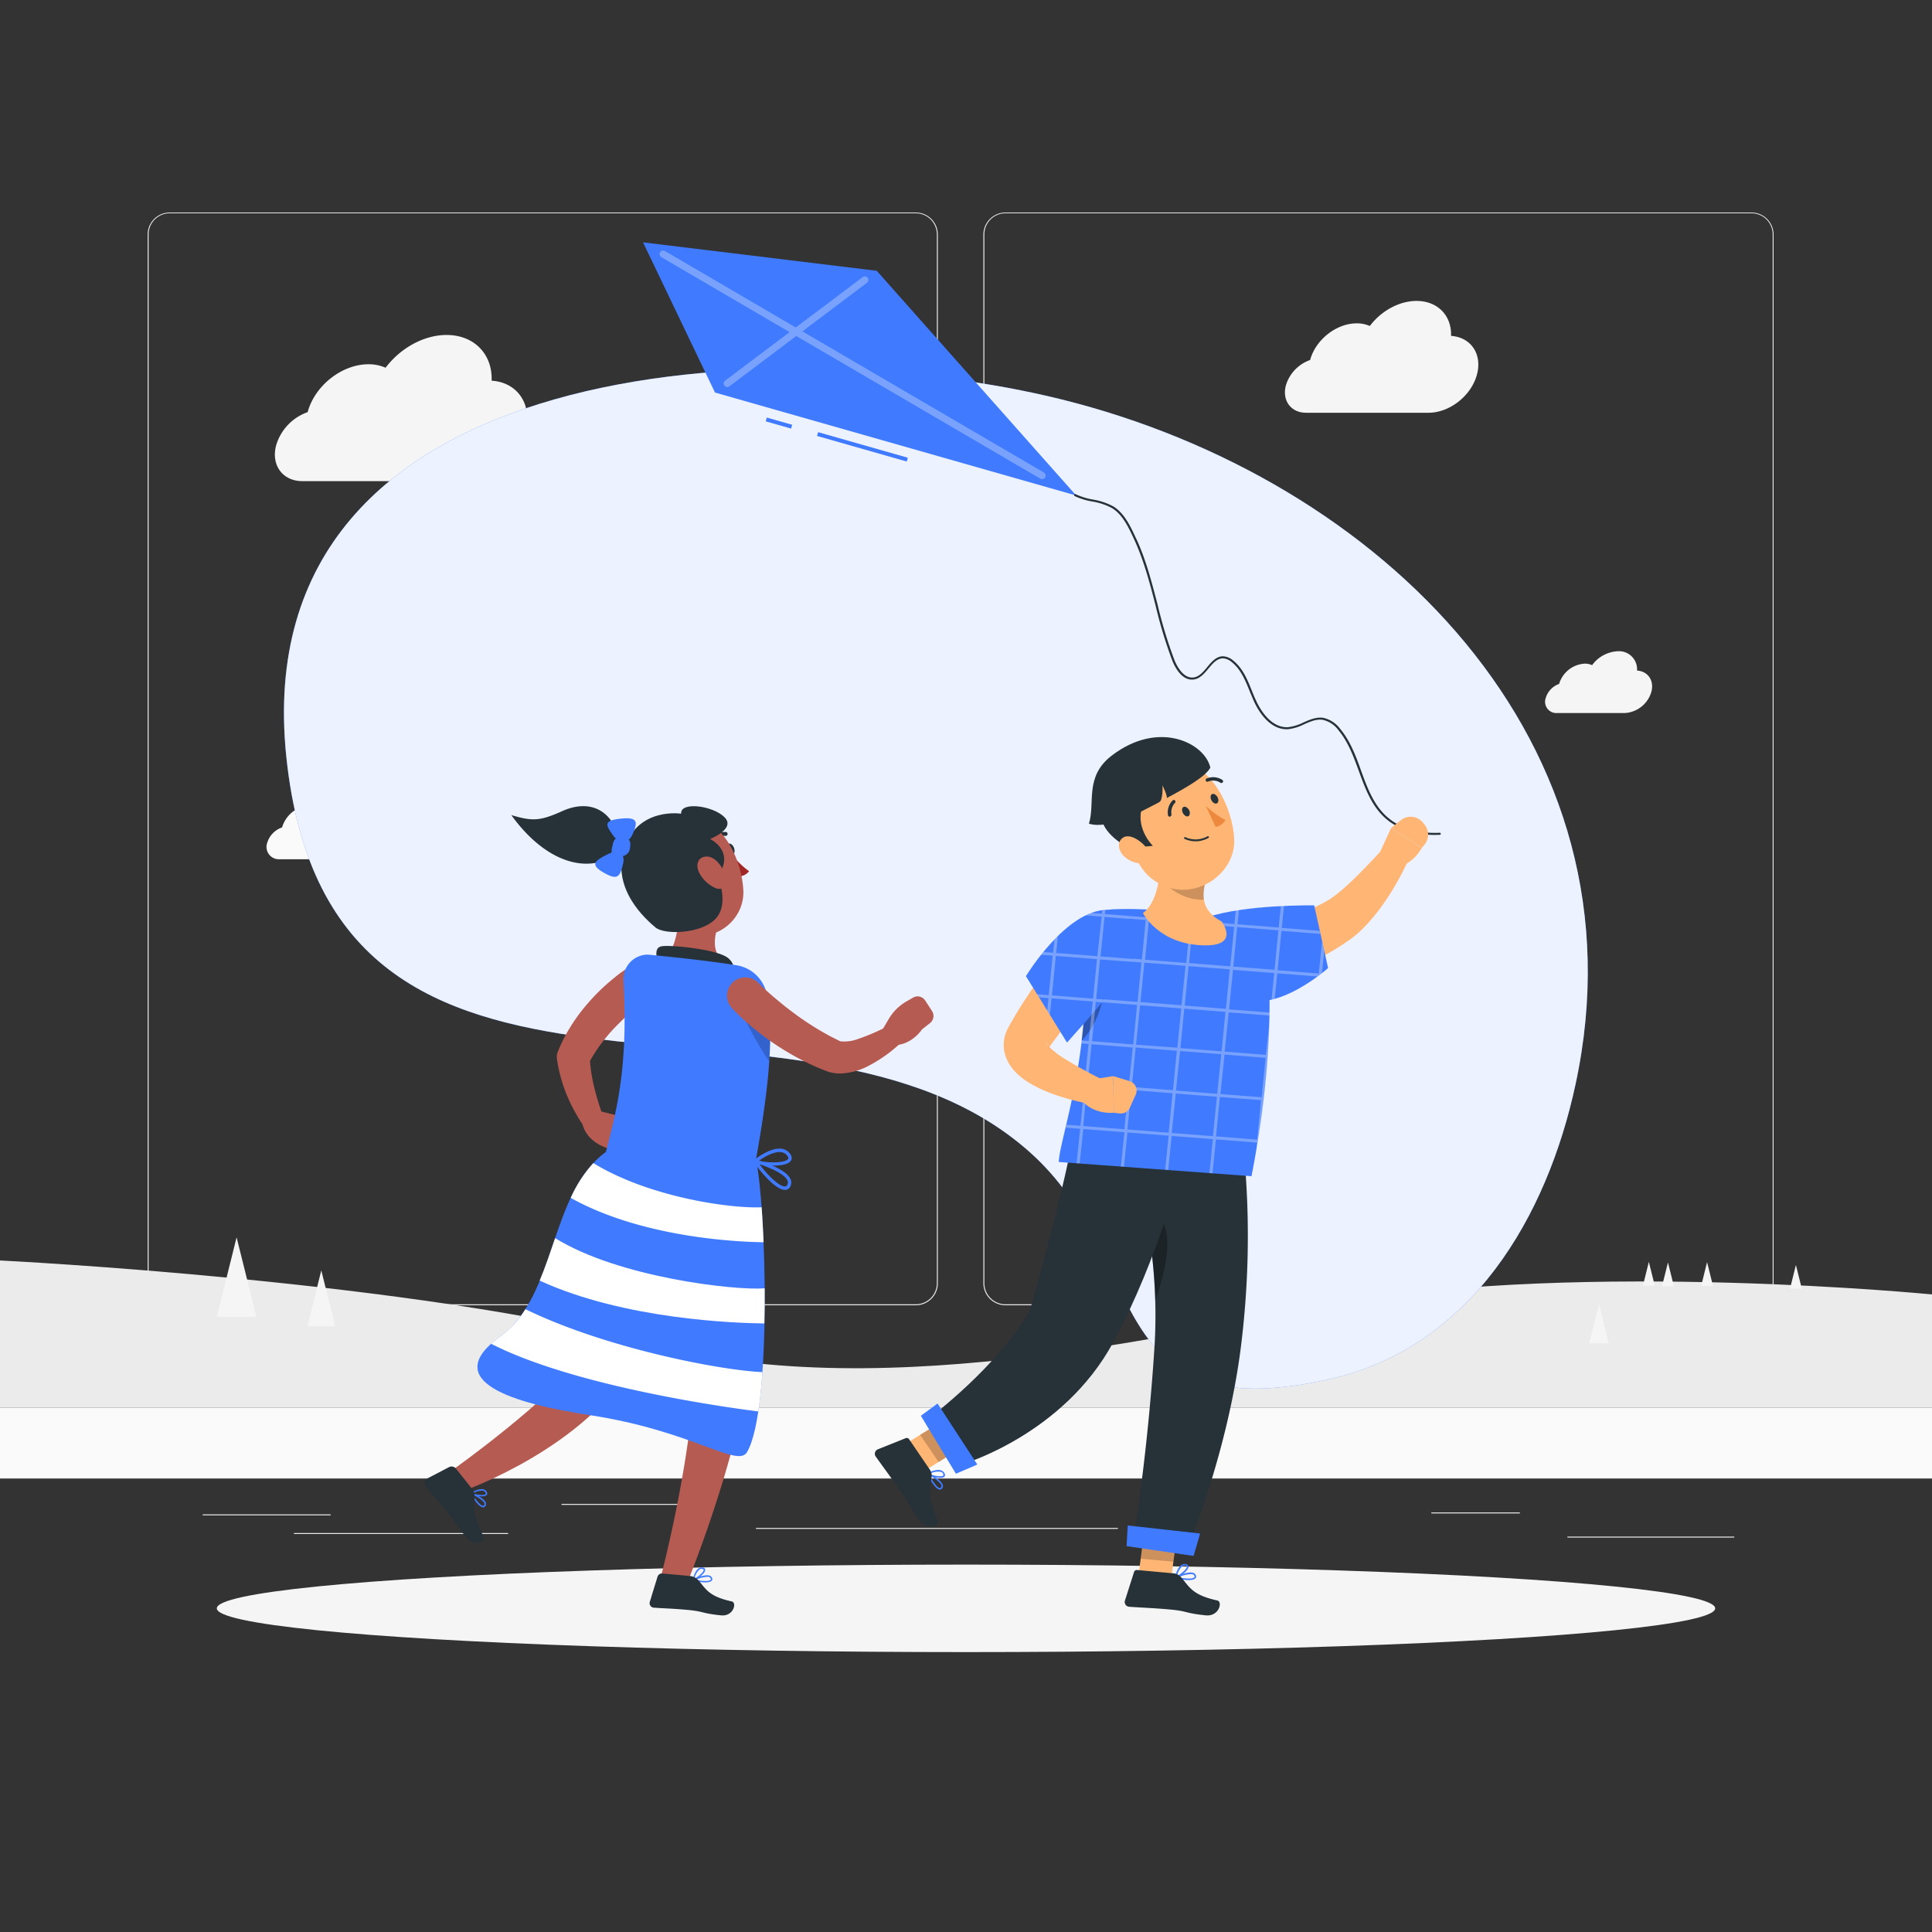 <svg xmlns="http://www.w3.org/2000/svg" viewBox="0 0 500 500"><rect x="0" y="0" width="500" height="500" fill="#333333" stroke="none"/><g id="background-complete"><rect y="382.4" width="500" height="0.25" style="fill:#ebebeb"></rect><rect x="52.46" y="391.92" width="33.12" height="0.25" style="fill:#ebebeb"></rect><rect x="145.33" y="389.21" width="34.5" height="0.25" style="fill:#ebebeb"></rect><rect x="76.08" y="396.75" width="55.42" height="0.25" style="fill:#ebebeb"></rect><rect x="405.64" y="397.67" width="43.19" height="0.25" style="fill:#ebebeb"></rect><rect x="370.43" y="391.42" width="22.9" height="0.25" style="fill:#ebebeb"></rect><rect x="195.63" y="395.43" width="93.68" height="0.25" style="fill:#ebebeb"></rect><path d="M237,337.8H43.91a5.71,5.71,0,0,1-5.7-5.71V60.66A5.71,5.71,0,0,1,43.91,55H237a5.71,5.71,0,0,1,5.71,5.71V332.09A5.71,5.71,0,0,1,237,337.8ZM43.91,55.2a5.46,5.46,0,0,0-5.45,5.46V332.09a5.46,5.46,0,0,0,5.45,5.46H237a5.47,5.47,0,0,0,5.46-5.46V60.66A5.47,5.47,0,0,0,237,55.2Z" style="fill:#ebebeb"></path><path d="M453.31,337.8H260.21a5.72,5.72,0,0,1-5.71-5.71V60.66A5.72,5.72,0,0,1,260.21,55h193.1A5.71,5.71,0,0,1,459,60.66V332.09A5.71,5.71,0,0,1,453.31,337.8ZM260.21,55.2a5.47,5.47,0,0,0-5.46,5.46V332.09a5.47,5.47,0,0,0,5.46,5.46h193.1a5.47,5.47,0,0,0,5.46-5.46V60.66a5.47,5.47,0,0,0-5.46-5.46Z" style="fill:#ebebeb"></path><path d="M281.23,136.94c2.39-9.48-3.32-17.14-12.82-17.14a19.81,19.81,0,0,0-6.8,1.26c-1.58-6.94-7.47-11.73-15.71-11.73-10,0-20.14,7-24.65,16.35-9.54.6-19,8.4-21.48,17.94-2.58,9.92,3.37,18,13.3,18h57.2c7,0,14.23-5.7,16.06-12.74C287.75,143.41,285.55,138.77,281.23,136.94Z" style="fill:#fafafa"></path><path d="M339.06,93.17c1.41-5.25,6.79-9.49,12.05-9.49a8.35,8.35,0,0,1,3.4.69c2.88-3.84,7.52-6.49,12.09-6.49,5.52,0,9.13,3.87,8.93,9.05,5.11.34,8.1,4.65,6.72,9.94-1.43,5.5-7.05,9.95-12.55,9.95H338c-3.9,0-6.24-3.16-5.22-7.06A10,10,0,0,1,339.06,93.17Z" style="fill:#f5f5f5"></path><path d="M73,214.14a8,8,0,0,1,7.28-5.73,5,5,0,0,1,2.06.42,9.51,9.51,0,0,1,7.31-3.93,5.1,5.1,0,0,1,5.4,5.47c3.09.21,4.89,2.82,4.06,6a8.35,8.35,0,0,1-7.59,6H72.32a3.19,3.19,0,0,1-3.16-4.27A6.06,6.06,0,0,1,73,214.14Z" style="fill:#fafafa"></path><path d="M79.62,106.66c1.85-6.86,8.86-12.39,15.73-12.39a10.83,10.83,0,0,1,4.44.9c3.76-5,9.82-8.48,15.78-8.48,7.21,0,11.93,5.06,11.66,11.83,6.67.43,10.57,6.07,8.78,13-1.87,7.18-9.21,13-16.39,13H78.26c-5.09,0-8.14-4.12-6.81-9.21A13,13,0,0,1,79.62,106.66Z" style="fill:#f5f5f5"></path><path d="M403.5,177a7.34,7.34,0,0,1,6.66-5.25,4.51,4.51,0,0,1,1.88.39,8.72,8.72,0,0,1,6.68-3.6,4.67,4.67,0,0,1,4.94,5c2.83.19,4.48,2.57,3.72,5.49a7.64,7.64,0,0,1-6.94,5.51H402.92a2.92,2.92,0,0,1-2.88-3.91A5.51,5.51,0,0,1,403.5,177Z" style="fill:#f5f5f5"></path><rect y="364.35" width="500" height="18.05" style="fill:#fafafa"></rect><path d="M347.66,337.08c-37.1,6.39-118,27.27-178.73,10.86S0,326.21,0,326.21v38.14H500V335S410.71,326.21,347.66,337.08Z" style="fill:#ebebeb"></path><polygon points="61.23 320.22 56.11 340.8 66.36 340.8 61.23 320.22" style="fill:#f5f5f5"></polygon><polygon points="83.15 328.78 79.55 343.24 86.75 343.24 83.15 328.78" style="fill:#f5f5f5"></polygon><polygon points="346.48 327.37 342.88 341.84 350.08 341.84 346.48 327.37" style="fill:#f5f5f5"></polygon><polygon points="413.82 337.51 411.3 347.62 416.33 347.62 413.82 337.51" style="fill:#f5f5f5"></polygon><polygon points="426.72 326.57 425.19 332.72 428.25 332.72 426.72 326.57" style="fill:#f5f5f5"></polygon><polygon points="431.67 326.72 430.13 332.87 433.2 332.87 431.67 326.72" style="fill:#f5f5f5"></polygon><polygon points="441.79 326.64 440.26 332.8 443.32 332.8 441.79 326.64" style="fill:#f5f5f5"></polygon><polygon points="464.78 327.37 463.25 333.53 466.31 333.53 464.78 327.37" style="fill:#f5f5f5"></polygon></g><g id="background-simple"><path d="M266.47,298.14c-59.2-52.69-180.88,8-192.37-102.28-11-105.66,129.27-110.2,200.59-92.5,82.69,20.53,152.05,88.85,133.07,177.21-7.33,34.12-26.87,68.14-63.89,76.4C284.72,370.16,297.85,326.07,266.47,298.14Z" style="fill:#407BFF"></path><path d="M266.47,298.14c-59.2-52.69-180.88,8-192.37-102.28-11-105.66,129.27-110.2,200.59-92.5,82.69,20.53,152.05,88.85,133.07,177.21-7.33,34.12-26.87,68.14-63.89,76.4C284.72,370.16,297.85,326.07,266.47,298.14Z" style="fill:#fff;opacity:0.9"></path></g><g id="Shadow"><ellipse id="path" cx="250" cy="416.24" rx="193.89" ry="11.32" style="fill:#f5f5f5"></ellipse></g><g id="Kite"><rect x="201.09" y="106.08" width="1.02" height="6.83" transform="translate(41.03 273.35) rotate(-74.09)" style="fill:#407BFF"></rect><rect x="222.69" y="103.58" width="1.02" height="24.14" transform="translate(50.79 298.59) rotate(-74.09)" style="fill:#407BFF"></rect><polyline points="185.04 101.59 166.42 62.72 226.9 70.08 278.52 128.24" style="fill:#407BFF"></polyline><g style="opacity:0.3"><path d="M269.69,124a1,1,0,0,1-.46-.12L171.16,66.55a.91.91,0,0,1-.32-1.25.9.9,0,0,1,1.25-.33l98.07,57.32a.91.91,0,0,1-.47,1.7Z" style="fill:#fff"></path><path d="M188.2,100.17a.91.91,0,0,1-.73-.37.92.92,0,0,1,.18-1.28l35.61-26.8a.91.91,0,0,1,1.1,1.46L188.75,100A.9.9,0,0,1,188.2,100.17Z" style="fill:#fff"></path></g><path d="M371.33,216.08c-5.2,0-9.76-1.56-12.93-4.45-3.48-3.16-5.13-7.69-6.73-12.07-1.35-3.7-2.74-7.52-5.23-10.52a6.94,6.94,0,0,0-4.08-2.74c-1.66-.26-3.22.42-4.87,1.15a12.26,12.26,0,0,1-4.18,1.27c-5.06.25-8-5.48-8.8-7.25-.34-.78-.66-1.58-1-2.36-1.15-2.87-2.33-5.83-4.7-7.73a3.86,3.86,0,0,0-2.26-1c-1.56,0-2.62,1.23-3.75,2.58s-2.18,2.63-3.8,2.88c-3.12.48-5-3.29-5.63-4.93a116.65,116.65,0,0,1-4.33-14.29c-1.46-5.67-3-11.54-5.47-16.91l-.16-.35c-1.41-3-2.87-6.16-5.6-7.85a16.32,16.32,0,0,0-5.14-1.72,17.75,17.75,0,0,1-4.6-1.43A.27.27,0,0,1,278,128a.26.26,0,0,1,.35-.11,17.54,17.54,0,0,0,4.48,1.39,16.92,16.92,0,0,1,5.3,1.78c2.86,1.77,4.42,5.12,5.79,8.08l.17.35c2.52,5.41,4,11.3,5.5,17a116.89,116.89,0,0,0,4.31,14.23c.61,1.52,2.31,5,5.06,4.6,1.42-.22,2.47-1.48,3.48-2.69,1.15-1.4,2.38-2.83,4.16-2.78a4.37,4.37,0,0,1,2.58,1.12c2.47,2,3.69,5,4.86,7.94.31.78.63,1.58,1,2.34.75,1.7,3.59,7.19,8.29,6.94a12,12,0,0,0,4-1.22c1.65-.73,3.35-1.47,5.16-1.19a7.51,7.51,0,0,1,4.4,2.92c2.55,3.07,4,6.94,5.33,10.68,1.57,4.32,3.2,8.79,6.58,11.87s8.2,4.52,13.75,4.27a.27.27,0,1,1,0,.53Z" style="fill:#263238"></path></g><g id="character-2"><path d="M321.24,240.87l1.07-.17,1.32-.23c.9-.19,1.82-.36,2.73-.6,1.83-.45,3.67-1,5.49-1.59a72.5,72.5,0,0,0,10.66-4.63c2.76-1.37,5.75-4.07,8.62-6.9s5.74-6,8.57-9l5.42,3.36A70.68,70.68,0,0,1,358.66,233a55.34,55.34,0,0,1-4.27,5.53c-.81.9-1.66,1.79-2.6,2.66-.48.44-1,.87-1.52,1.29s-1.17.88-1.61,1.16a58.72,58.72,0,0,1-6,3.67,56.39,56.39,0,0,1-6.39,3,54.13,54.13,0,0,1-6.77,2.22c-1.16.3-2.34.56-3.55.77-.61.11-1.21.21-1.85.29l-1,.1-.52.05-.63,0Z" style="fill:#ffb573"></path><path d="M320.23,257.64c9.08,5.79,23.48-7.1,23.48-7.1l-3.59-16.23s-17.48-.29-27.47,3C302.88,240.5,312.78,252.88,320.23,257.64Z" style="fill:#407BFF"></path><path d="M357.08,220.66l2.92-6.35,7.95,5.15s-2.48,4.89-7.69,5.16Z" style="fill:#ffb573"></path><path d="M368.26,212.9l.43.53a4.11,4.11,0,0,1,0,5.14l-.73.89L360,214.31l2.48-2A4.08,4.08,0,0,1,368.26,212.9Z" style="fill:#ffb573"></path><path d="M306.84,408.89c1.09.1,2.15,0,2.54-.42a.75.75,0,0,0,.07-.87,1,1,0,0,0-.6-.53c-1.37-.51-4.48.91-4.61,1a.19.19,0,0,0-.12.2.19.19,0,0,0,.14.17A14.44,14.44,0,0,0,306.84,408.89Zm1.49-1.52a1.42,1.42,0,0,1,.38.08.61.61,0,0,1,.37.31c.12.27.06.38,0,.45-.44.51-2.58.33-4.14,0A8.93,8.93,0,0,1,308.33,407.37Z" style="fill:#407BFF"></path><path d="M304.3,408.42h.09c1.06-.36,3.25-2,3.18-3,0-.23-.15-.53-.69-.63a1.48,1.48,0,0,0-1.15.24c-1.15.79-1.59,3-1.61,3.14a.22.22,0,0,0,.07.19A.16.16,0,0,0,304.3,408.42Zm2.38-3.24h.12c.36.07.37.22.37.26,0,.59-1.47,1.9-2.56,2.43a4.69,4.69,0,0,1,1.35-2.51A1.05,1.05,0,0,1,306.68,405.18Z" style="fill:#407BFF"></path><polygon points="294.07 411.94 302.53 412.71 305.15 393.18 296.68 392.41 294.07 411.94" style="fill:#ffb573"></polygon><path d="M303.51,407.16l-9.24-.84a.75.75,0,0,0-.78.52l-2.35,7.37a1.24,1.24,0,0,0,1.08,1.62c3.34.24,6.27.32,10.47.7,4.9.44,3.6.91,9.34,1.52,3.47.36,4.46-3.53,3-3.85-6.65-1.46-7.17-3.55-9.54-6.2A3,3,0,0,0,303.51,407.16Z" style="fill:#263238"></path><polygon points="305.15 393.18 303.68 404.16 295.21 403.4 296.68 392.42 305.15 393.18" style="opacity:0.2"></polygon><path d="M322.24,301.93a230,230,0,0,1-1.12,46.82c-3.39,26.76-13.29,50.66-13.29,50.66l-14.09-3.69s3.28-20.09,5-46.53c1.91-28.81-6.3-50-6.3-50Z" style="fill:#263238"></path><path d="M297.4,313.33c7.4,2.32,4.56,14.8,1.58,23.17a133.74,133.74,0,0,0-2.67-23.18Z" style="opacity:0.3"></path><path d="M241.29,383.8c.61.91,1.33,1.69,1.93,1.71a.77.77,0,0,0,.72-.51,1,1,0,0,0,0-.8c-.48-1.38-3.55-2.88-3.68-2.94a.2.2,0,0,0-.23,0,.22.22,0,0,0-.05.23A14.27,14.27,0,0,0,241.29,383.8Zm2.12.19a1.4,1.4,0,0,1,.18.34.63.63,0,0,1,0,.49c-.13.26-.26.29-.35.28-.67,0-1.89-1.78-2.6-3.21A9,9,0,0,1,243.41,384Z" style="fill:#407BFF"></path><path d="M240,381.55l.06.06c1,.59,3.63,1.23,4.33.56.17-.16.31-.45,0-.94a1.46,1.46,0,0,0-.91-.73c-1.34-.39-3.36.71-3.45.76a.21.21,0,0,0-.1.17A.21.21,0,0,0,240,381.55Zm4-.23.06.1c.17.32.07.42,0,.46-.43.4-2.4.07-3.51-.44a4.77,4.77,0,0,1,2.8-.55A1.13,1.13,0,0,1,244.05,381.32Z" style="fill:#407BFF"></path><polygon points="230.81 375.89 235.6 382.91 252.33 372.51 247.54 365.49 230.81 375.89" style="fill:#ffb573"></polygon><path d="M240.5,380.14l-5.23-7.67a.74.74,0,0,0-.89-.27l-7.19,2.88a1.24,1.24,0,0,0-.56,1.86c1.94,2.73,4.83,6.62,7.2,10.09,2.78,4.07.74,1.56,4,6.33,2,2.88,5.43,1.69,4.87.3-2.55-6.31-2.12-8-1.59-11.46A2.94,2.94,0,0,0,240.5,380.14Z" style="fill:#263238"></path><polygon points="252.33 372.51 242.92 378.36 238.12 371.34 247.53 365.49 252.33 372.51" style="opacity:0.2"></polygon><path d="M306.18,300.47s-6.23,25-18.06,46.88c-12.95,24-39.07,31.6-39.07,31.6l-8.12-12.31s17.14-12.81,25.64-27.54C274.4,311.44,277,297.83,277,297.83Z" style="fill:#263238"></path><path d="M252.92,379c0,.06-5.53,2.4-5.53,2.4l-9.07-15,4.31-3.17Z" style="fill:#407BFF"></path><path d="M310.56,396.87c.07,0-1.67,5.8-1.67,5.8l-17.33-2.53.3-5.35Z" style="fill:#407BFF"></path><path d="M328.14,247.05c.47,8,1.66,27-4.25,57.35L274,300.72c.29-6.42,8.67-28.12,6.64-57a7.81,7.81,0,0,1,7.49-8.4c2.23-.08,4.7-.1,7.12,0A169.28,169.28,0,0,1,314.48,237c2.45.45,4.83,1.05,6.87,1.63A9.29,9.29,0,0,1,328.14,247.05Z" style="fill:#407BFF"></path><path d="M280.9,255.61c-.11,4.88-.46,9.48-1,13.76,5.36-5.36,6-13.76,6-13.76Z" style="opacity:0.3"></path><path d="M342.16,243.55l-.86,8.4-10.66-.84,1-10.21,10.07.79-.17-.78-9.82-.76.58-5.69h-.16c-.21,0-.43,0-.64,0l-.58,5.58-10.66-.84.39-3.72c-.25,0-.51.08-.76.11h-.06l-.36,3.54-10.66-.83.21-2.07-.79-.08-.21,2.08-10.67-.83.21-2h0l-.6,0h-.2l-.2,2-10.66-.83.08-.91,0-.17a5.42,5.42,0,0,0-.81.08l-.05.4-.05.53-.81-.06a7.23,7.23,0,0,0-1,.68l1.7.14L284,247.46l-3.21-.25c0,.26,0,.51,0,.77l3.09.24-1,10.22-2.09-.17,0,.77,2,.16-1,10.21-1.85-.14c0,.25-.05.51-.09.76l1.86.15-1,10.21-2.41-.19-.15.76,2.48.18-1,10.22-3.63-.28-.18.75,3.73.29-.92,8.93.8.06.92-8.92,10.65.83-.91,8.87h0l.78.06h0l.91-8.88,10.66.83-.9,8.83.79.07h0l.9-8.82,10.66.83-.89,8.78.79.06.89-8.78,10.67.84-.24,2.43c.15-.87.29-1.73.43-2.58q1-6.42,1.67-12.05c.26-2.25.47-4.41.65-6.47.06-.6.1-1.19.15-1.77.06-.76.12-1.5.16-2.23.08-1.22.15-2.41.21-3.56.1-1.88.17-3.66.2-5.35L327.6,273l-10.66-.83L318,262l10.56.82c0-.27,0-.52,0-.77l-10.49-.82L319.11,251l10.66.83-.7,6.89.58-.13.24-.08.67-6.62,10.45.82c.4-.29.77-.58,1.1-.83l.6-5.84Zm-44.84-5.34L308,239l-1,10.22-10.66-.84ZM305.4,272l10.67.83L315,283.08l-10.66-.84Zm-1.83,10.15-10.66-.84,1-10.21,10.66.84Zm1.12-11L294,270.37l1.05-10.21,10.66.83Zm-9.54-11.81,1-10.21,10.67.83-1.05,10.21Zm-9.29-22.09,10.66.84-1,10.21-10.67-.84Zm-1.12,11,10.66.84-1,10.21-10.65-.83Zm-1.13,11,10.67.83-1,10.22-10.67-.84Zm-1.11,11,10.66.84-1.05,10.21-10.66-.83Zm8.49,22-10.66-.84,1-10.21L292,282Zm11.46.9-10.67-.84,1-10.22,10.67.84Zm11.45.89-10.66-.83L304.29,283l10.66.84Zm11.46.89-10.66-.83,1-10.21,10.66.83Zm2.16-21.17-1,10.21-10.67-.83,1.05-10.23Zm-11.37-1.67-10.66-.83,1-10.22,10.66.84Zm1.12-11-10.67-.84,1-10.21,10.66.83Zm1.12-11-10.66-.84,1-10.22,10.67.85Zm11.46.89-10.67-.83,1-10.22,10.67.84Z" style="fill:#fff;opacity:0.3"></path><path d="M300.44,220.85c0,6-1,12.8-4.64,15.46,0,0,4.17,8.34,16.26,8.35,8.79,0,4.11-6.15,4.11-6.15-5.71-3.11-5.32-7.48-3.52-12.14l-8.52-7.5C302.72,217.46,300.44,218.66,300.44,220.85Z" style="fill:#ffb573"></path><path d="M300.44,220.85c0-2.19,2.27-3.39,3.69-2l8.52,7.49a12.64,12.64,0,0,0-1.08,6.5,12.34,12.34,0,0,1-5.8-1.21,12.89,12.89,0,0,1-5.68-5A45.15,45.15,0,0,0,300.44,220.85Z" style="opacity:0.2"></path><path d="M290.59,213.56c3,7.93,4.32,12.74,10.18,15.5,8.81,4.15,18.93-3,18.65-11.7-.25-7.87-5.73-20.16-15.62-20.68S287.57,205.64,290.59,213.56Z" style="fill:#ffb573"></path><path d="M285.2,212c.49,4.08,6.85,7.47,6.85,7.47l6.31-.56s-4.12-4-3-9.26S285.82,205,285.2,212Z" style="fill:#263238"></path><path d="M287.7,195.56c-7.11,5.45-4.2,12.28-5.89,17.6,4.86,1.54,12.83-2.74,16.39-4.62.64-.33,1.29-.62,1.89-1,.93-.57.77-4.29.77-4.29s1.21,2.48,1.12,3.28c5.41-2.9,10.1-5.66,11.26-7.87C311.78,192.25,299.85,186.24,287.7,195.56Z" style="fill:#263238"></path><path d="M312.76,216.84h0a6.77,6.77,0,0,1-6.21.25.25.25,0,0,1-.1-.33.24.24,0,0,1,.32-.09,6.37,6.37,0,0,0,5.76-.25.24.24,0,0,1,.23.42Z" style="fill:#263238"></path><path d="M306.15,210.45c.36.66,1,1,1.42.77s.49-1,.14-1.61-1-1-1.43-.77S305.79,209.79,306.15,210.45Z" style="fill:#263238"></path><path d="M313.53,207.13c.36.66,1,1,1.42.77s.49-1,.13-1.62-1-1-1.42-.76S313.17,206.47,313.53,207.13Z" style="fill:#263238"></path><path d="M303,211.21a.44.44,0,0,0,.18-.43,3.52,3.52,0,0,1,.91-3,.44.44,0,0,0,0-.62.43.43,0,0,0-.62,0,4.38,4.38,0,0,0-1.19,3.83.45.45,0,0,0,.5.37A.47.47,0,0,0,303,211.21Z" style="fill:#263238"></path><path d="M316.27,202.61a.35.35,0,0,0,.2-.18.43.43,0,0,0-.14-.6,4.35,4.35,0,0,0-4-.37.44.44,0,1,0,.37.79h0a3.51,3.51,0,0,1,3.16.33A.44.44,0,0,0,316.27,202.61Z" style="fill:#263238"></path><path d="M312.06,208.54a22.62,22.62,0,0,0,5.08,3.69A3.7,3.7,0,0,1,314.6,214Z" style="fill:#ed893e"></path><path d="M291.09,221.78a6.88,6.88,0,0,0,4.77,1.69c2.16-.15,2.17-2.45.67-4.26-1.34-1.63-4.08-3.52-5.82-2.47S289.36,220.31,291.09,221.78Z" style="fill:#ffb573"></path><path d="M287.67,251l-2.06,2.36-2.11,2.48c-1.41,1.66-2.79,3.35-4.17,5q-4.12,5.12-8,10.44l-.24.33-.06.08v0s0,0,0-.05a2,2,0,0,0,.09-.36,2.1,2.1,0,0,0-.05-1.09c-.24-.57-.3-.2.08.24a10.94,10.94,0,0,0,1.64,1.63,26.72,26.72,0,0,0,2.34,1.7,113.4,113.4,0,0,0,11.32,6.19l-1.73,6.14a56.79,56.79,0,0,1-7.08-1.38,52.54,52.54,0,0,1-7-2.31,33,33,0,0,1-3.55-1.73,19.32,19.32,0,0,1-3.68-2.63,13.13,13.13,0,0,1-1.87-2.14,10.14,10.14,0,0,1-1.54-3.37,9.27,9.27,0,0,1,.07-4.47,10.21,10.21,0,0,1,.76-1.93l.4-.73.22-.39c1.17-2.05,2.38-4.08,3.68-6.06s2.61-3.93,4-5.84,2.83-3.78,4.34-5.61c.75-.91,1.51-1.82,2.31-2.71s1.57-1.74,2.51-2.71Z" style="fill:#ffb573"></path><path d="M281.21,279.59l6.91-1.09.12,9.48s-5.45.64-8.56-3.55Z" style="fill:#ffb573"></path><path d="M293.93,283.29l-1.54,3.4a2.53,2.53,0,0,1-2.62,1.47l-1.53-.18-.12-9.48,4.24,1.31A2.55,2.55,0,0,1,293.93,283.29Z" style="fill:#ffb573"></path><path d="M286.64,235.45c-10.77,0-21.13,17.18-21.13,17.18l10.63,17.18s6.95-7.64,13.61-15.77C296.26,246.08,295.48,235.45,286.64,235.45Z" style="fill:#407BFF"></path><path d="M292.82,248.92a5.78,5.78,0,0,0,.29-.75l-8.3-.65,1.05-10.21,6.45.51a4.71,4.71,0,0,0-.84-.83l-5.53-.43.11-1.08-.4,0h0c-.12,0-.25,0-.37.06l-.1.93-2.73-.22c-.5.19-1,.41-1.49.65l4.15.33L284,247.46l-10.66-.83.45-4.43-.64.64-.25.26-.36,3.47-2.53-.2c-.13.14-.25.29-.37.44l-.09.1a1.26,1.26,0,0,1-.13.17h0l3,.24-1,10.23-3.05-.25h0l.41.64.1.16,2.47.2-.33,3.26h0l.68,1.09.44-4.29,10.66.83-.35,3.46c.29-.34.6-.68.9-1l.24-2.36,1.67.13.61-.72-2.19-.17,1-10.22Zm-9.92,9.52-10.66-.84,1-10.21,10.66.83Z" style="fill:#fff;opacity:0.3"></path></g><g id="character-1"><path d="M188,220.17c.26.85.92,1.4,1.47,1.23s.79-1,.54-1.83-.92-1.4-1.47-1.23S187.74,219.33,188,220.17Z" style="fill:#263238"></path><path d="M189.63,221.4a21.49,21.49,0,0,0,4.23,4.07,3.47,3.47,0,0,1-2.59,1.34Z" style="fill:#a02724"></path><path d="M184,218.21a.54.54,0,0,0,.27-.18,4.13,4.13,0,0,1,3.33-1.72.52.52,0,1,0,.08-1,5.14,5.14,0,0,0-4.24,2.12.52.52,0,0,0,.1.73A.51.51,0,0,0,184,218.21Z" style="fill:#263238"></path><path d="M175.85,233.88c-.07,5.56-.94,12-4.06,14.48,0,0,.87,6,11.08,7.12,11.22,1.21,6-5.28,6-5.28-4.76-2.84-4.38-6.92-2.83-11.29L179,232C177.79,230.69,175.87,231.84,175.85,233.88Z" style="fill:#b55b52"></path><path d="M170.32,249.48c-.49-2-1-4.22.89-4.58,2.1-.4,13,.63,16.56,2.61a4.22,4.22,0,0,1,1.84,5.53Z" style="fill:#263238"></path><path d="M167.29,258.66c-.27.19-.69.51-1,.79l-1.13.89c-.75.6-1.48,1.24-2.2,1.88-1.45,1.29-2.82,2.65-4.13,4a49.81,49.81,0,0,0-3.63,4.4,40.37,40.37,0,0,0-2.93,4.74l.36-2.08a35.85,35.85,0,0,0,.43,4.55,46.69,46.69,0,0,0,1,4.66c.4,1.56.88,3.12,1.41,4.68s1.15,3.15,1.72,4.59l.07.16a2.37,2.37,0,0,1-4,2.41c-.65-.77-1.18-1.47-1.72-2.23s-1.05-1.51-1.54-2.29a43.87,43.87,0,0,1-2.63-4.87,38.9,38.9,0,0,1-2-5.28,36.4,36.4,0,0,1-1.24-5.69,3.36,3.36,0,0,1,.23-1.79l.13-.29a38.85,38.85,0,0,1,3.23-6.29,44.94,44.94,0,0,1,4.11-5.59,51.71,51.71,0,0,1,4.77-4.93c.85-.76,1.71-1.5,2.61-2.22.44-.36.89-.72,1.36-1.06s.92-.66,1.52-1.07a4.74,4.74,0,0,1,5.45,7.75Z" style="fill:#b55b52"></path><path d="M159.62,288.65l-5.84-1.43-3.06,3.63c1.17,4.73,6.1,6.14,6.1,6.14l2.06,1.09a2.26,2.26,0,0,0,2.79-.54l2.25-2.64a2.28,2.28,0,0,0-.28-3.21l-3.11-2.58A2.18,2.18,0,0,0,159.62,288.65Z" style="fill:#b55b52"></path><path d="M181.18,308.19s-5.82,23.32-16.87,43.8c-12.1,22.43-44.13,33.77-44.13,33.77L117,380.52s25.63-18.2,34.54-30.48c2.35-20.8,5-44.17,5-44.17Z" style="fill:#b55b52"></path><path d="M123.15,388.66c.64.79,1.36,1.47,1.93,1.44a.72.72,0,0,0,.63-.52,1,1,0,0,0,0-.74c-.55-1.26-3.52-2.44-3.64-2.49a.19.19,0,0,0-.21,0,.2.2,0,0,0,0,.21A14.88,14.88,0,0,0,123.15,388.66Zm2,0a1.13,1.13,0,0,1,.19.31.55.55,0,0,1,0,.45c-.1.25-.22.28-.3.29-.63,0-1.9-1.53-2.66-2.81A8.23,8.23,0,0,1,125.14,388.68Z" style="fill:#407BFF"></path><path d="M121.82,386.64l.06.05c.94.48,3.47.89,4.08.22.14-.16.25-.44,0-.88a1.37,1.37,0,0,0-.9-.61c-1.28-.27-3.09.9-3.16.95a.2.2,0,0,0-.09.17A.18.18,0,0,0,121.82,386.64Zm3.73-.49.06.09c.19.28.1.38.07.42-.37.4-2.23.24-3.3-.16a4.41,4.41,0,0,1,2.57-.71A1,1,0,0,1,125.55,386.15Z" style="fill:#407BFF"></path><path d="M122.16,385.29,118,380.08a1.46,1.46,0,0,0-1.81-.38l-5.49,2.87a1.44,1.44,0,0,0-.45,2.21c1.73,2.08,3.86,4.49,6.2,7.41,2.87,3.59.79,1.4,4.16,5.61,2,2.54,5.18,1.19,4.56-.06-2.72-5.5-2.55-7.14-2.31-10.22A3.71,3.71,0,0,0,122.16,385.29Z" style="fill:#263238"></path><path d="M192.58,309.23A140.43,140.43,0,0,1,194,353c-3.16,25-16.12,56.56-16.12,56.56l-7-.92s7.26-27,8.89-51.67c-2.8-22.8-11.33-49.9-11.33-49.9Z" style="fill:#b55b52"></path><path d="M181.8,409.49c1,.09,2,0,2.38-.39a.72.72,0,0,0,.06-.82,1,1,0,0,0-.56-.49c-1.28-.48-4.19.85-4.31.91a.17.17,0,0,0-.11.18.18.18,0,0,0,.13.17A15.14,15.14,0,0,0,181.8,409.49Zm1.39-1.42a1.77,1.77,0,0,1,.36.07.57.57,0,0,1,.34.3c.12.24.06.36,0,.42-.41.48-2.41.31-3.86,0A8.53,8.53,0,0,1,183.19,408.07Z" style="fill:#407BFF"></path><path d="M179.43,409.05h.08c1-.35,3-1.89,3-2.79,0-.22-.14-.49-.65-.59a1.36,1.36,0,0,0-1.06.23c-1.09.73-1.49,2.84-1.51,2.93a.19.19,0,0,0,.06.18A.15.15,0,0,0,179.43,409.05Zm2.22-3,.11,0c.34.06.35.2.35.24,0,.55-1.37,1.78-2.4,2.27a4.43,4.43,0,0,1,1.27-2.34A1,1,0,0,1,181.65,406Z" style="fill:#407BFF"></path><path d="M178.69,407.88l-7.29-.66a1.17,1.17,0,0,0-1.23.82l-2,6.51a1.17,1.17,0,0,0,1,1.51c2.87.21,4.8.22,8.69.57,4.58.42,3.37.86,8.73,1.42,3.25.34,4.17-3.3,2.8-3.6-6-1.31-6.65-3.18-8.68-5.52A3.59,3.59,0,0,0,178.69,407.88Z" style="fill:#263238"></path><path d="M198.49,257.53c2.15,11.71,0,28.42-4.63,52L155,305.72c2.85-13.61,7.91-24,6.36-52a6.32,6.32,0,0,1,6.3-6.67s13.73,1.27,22.91,2.75A9.54,9.54,0,0,1,198.49,257.53Z" style="fill:#407BFF"></path><path d="M198.67,305.1c1.63,1.66,3.44,3,4.72,2.83a1.62,1.62,0,0,0,1.31-1.34,2.11,2.11,0,0,0-.24-1.68c-1.54-2.73-8.57-4.71-8.87-4.79a.43.43,0,0,0-.46.16.42.42,0,0,0,0,.49A31.61,31.61,0,0,0,198.67,305.1Zm4.53-.43a3.67,3.67,0,0,1,.51.66,1.29,1.29,0,0,1,.16,1c-.16.59-.43.69-.61.72-1.43.23-4.68-3-6.71-5.76C198.35,301.91,201.71,303.16,203.2,304.67Z" style="fill:#407BFF"></path><path d="M195.17,300.84a.56.56,0,0,0,.15.1c2.24.87,8.09,1.2,9.31-.48.29-.4.48-1.06-.26-2a3.22,3.22,0,0,0-2.21-1.18c-3-.31-6.79,2.78-7,2.91a.46.46,0,0,0-.15.4A.5.5,0,0,0,195.17,300.84Zm8.35-2,.17.19c.49.61.31.86.25.94-.74,1-5,1.08-7.53.43,1.18-.84,3.71-2.43,5.67-2.23A2.26,2.26,0,0,1,203.52,298.82Z" style="fill:#407BFF"></path><path d="M199.21,263.83l-8.62-5.05a85.52,85.52,0,0,0,8.49,15.93A89.2,89.2,0,0,0,199.21,263.83Z" style="opacity:0.2"></path><path d="M196.41,254.51c.51.52,1.24,1.2,1.9,1.81s1.36,1.23,2.07,1.83c1.43,1.19,2.85,2.39,4.35,3.49A73.83,73.83,0,0,0,214,267.7c.8.47,1.63.86,2.45,1.28l.58.29c.06,0,.08.07.15.09a1.77,1.77,0,0,0,.55.15,10.08,10.08,0,0,0,4.18-.57,55.59,55.59,0,0,0,10-4.56l.14-.07A2.36,2.36,0,0,1,235,268a37.41,37.41,0,0,1-10.18,7.82,16.8,16.8,0,0,1-7.33,2,10.21,10.21,0,0,1-2.39-.26,10.59,10.59,0,0,1-1.26-.38l-.77-.31c-1-.41-2-.79-2.93-1.25a69,69,0,0,1-10.94-6.33c-1.71-1.21-3.38-2.49-5-3.86-.8-.69-1.59-1.39-2.36-2.11s-1.5-1.43-2.35-2.35a4.73,4.73,0,0,1,6.8-6.58Z" style="fill:#b55b52"></path><path d="M236.32,258.17l-1.73,1a12.59,12.59,0,0,0-4.59,4.55l-1.62,2.75,2.59,4c4.87.25,7.64-4.06,7.64-4.06l2.07-1.63a2.34,2.34,0,0,0,.52-3.13l-1.74-2.69A2.35,2.35,0,0,0,236.32,258.17Z" style="fill:#b55b52"></path><path d="M167.11,226.35c2.78,7.42,4,11.91,9.18,14.58,7.78,4,16.49-2.41,16.09-10.53-.36-7.31-4.84-18.21-13.5-18.88S164.33,218.94,167.11,226.35Z" style="fill:#b55b52"></path><path d="M185.71,226.81s3.18,7-.5,10.95S171.93,242,169.6,240s-11.53-9.89-8-20.53,14.68-8.89,14.68-8.89c-.29-3.22,8.25-2.09,11.23.92s-3.74,5.63-3.74,5.63S190.47,220.31,185.71,226.81Z" style="fill:#263238"></path><path d="M158.43,212.77c-2.79-4.25-7.58-5.29-13-2.82-5.94,2.68-7.85,2.52-13.1,1,6.92,9.58,14.8,13.32,21.27,12.45A6.79,6.79,0,0,0,158.43,212.77Z" style="fill:#263238"></path><path d="M158.78,216.35c-2.13-2.92-2.67-4,1.89-4.49s4.34,1,3.1,3.93S160.08,218.15,158.78,216.35Z" style="fill:#407BFF"></path><path d="M161.28,223.39c-.81,3.44-1.29,4.58-5,2.48s-2.35-3.12.92-4.76S161.78,221.27,161.28,223.39Z" style="fill:#407BFF"></path><path d="M159.69,221.71c-2-.06-1.35-2.16-1.14-3s.3-2.09,2.33-2,2.28,1.05,2.24,1.89S163.19,221.81,159.69,221.71Z" style="fill:#407BFF"></path><path d="M180.93,225.81a8.79,8.79,0,0,0,4,3.92c2.3,1.06,3.49-.71,2.87-2.94-.55-2-2.42-5-4.75-5.11S179.89,223.72,180.93,225.81Z" style="fill:#b55b52"></path><path d="M156.85,298.1c-14.78,10.6-12.7,37.19-27.31,47.71-16.2,11.66,3.54,17.45,23.1,20.43,26.63,4.06,38.24,13.77,40.7,9.56,6.48-11.12,4.93-64.12,2.29-75.67C178,292.17,156.85,298.1,156.85,298.1Z" style="fill:#407BFF"></path><path d="M197.11,312.44c-7.45.38-28.74-2.38-43.56-11.43a33.64,33.64,0,0,0-5.85,9c18.53,10.33,43.25,11.4,49.91,11.48C197.48,318.26,197.31,315.21,197.11,312.44Z" style="fill:#fff"></path><path d="M197.9,333.42c-8,.59-37.88-2.85-54.24-13-1.27,3.73-2.5,7.48-4,11,22.06,10.14,51.1,11,58.16,11.09C197.91,339.51,197.92,336.45,197.9,333.42Z" style="fill:#fff"></path><path d="M129.54,345.82a26.47,26.47,0,0,0-2.43,1.95c21.56,11,60.63,16.44,69.14,17.51.46-3,.81-6.49,1.06-10.19-9.48-.3-39.77-5.78-61.34-16.28A25.16,25.16,0,0,1,129.54,345.82Z" style="fill:#fff"></path></g></svg>